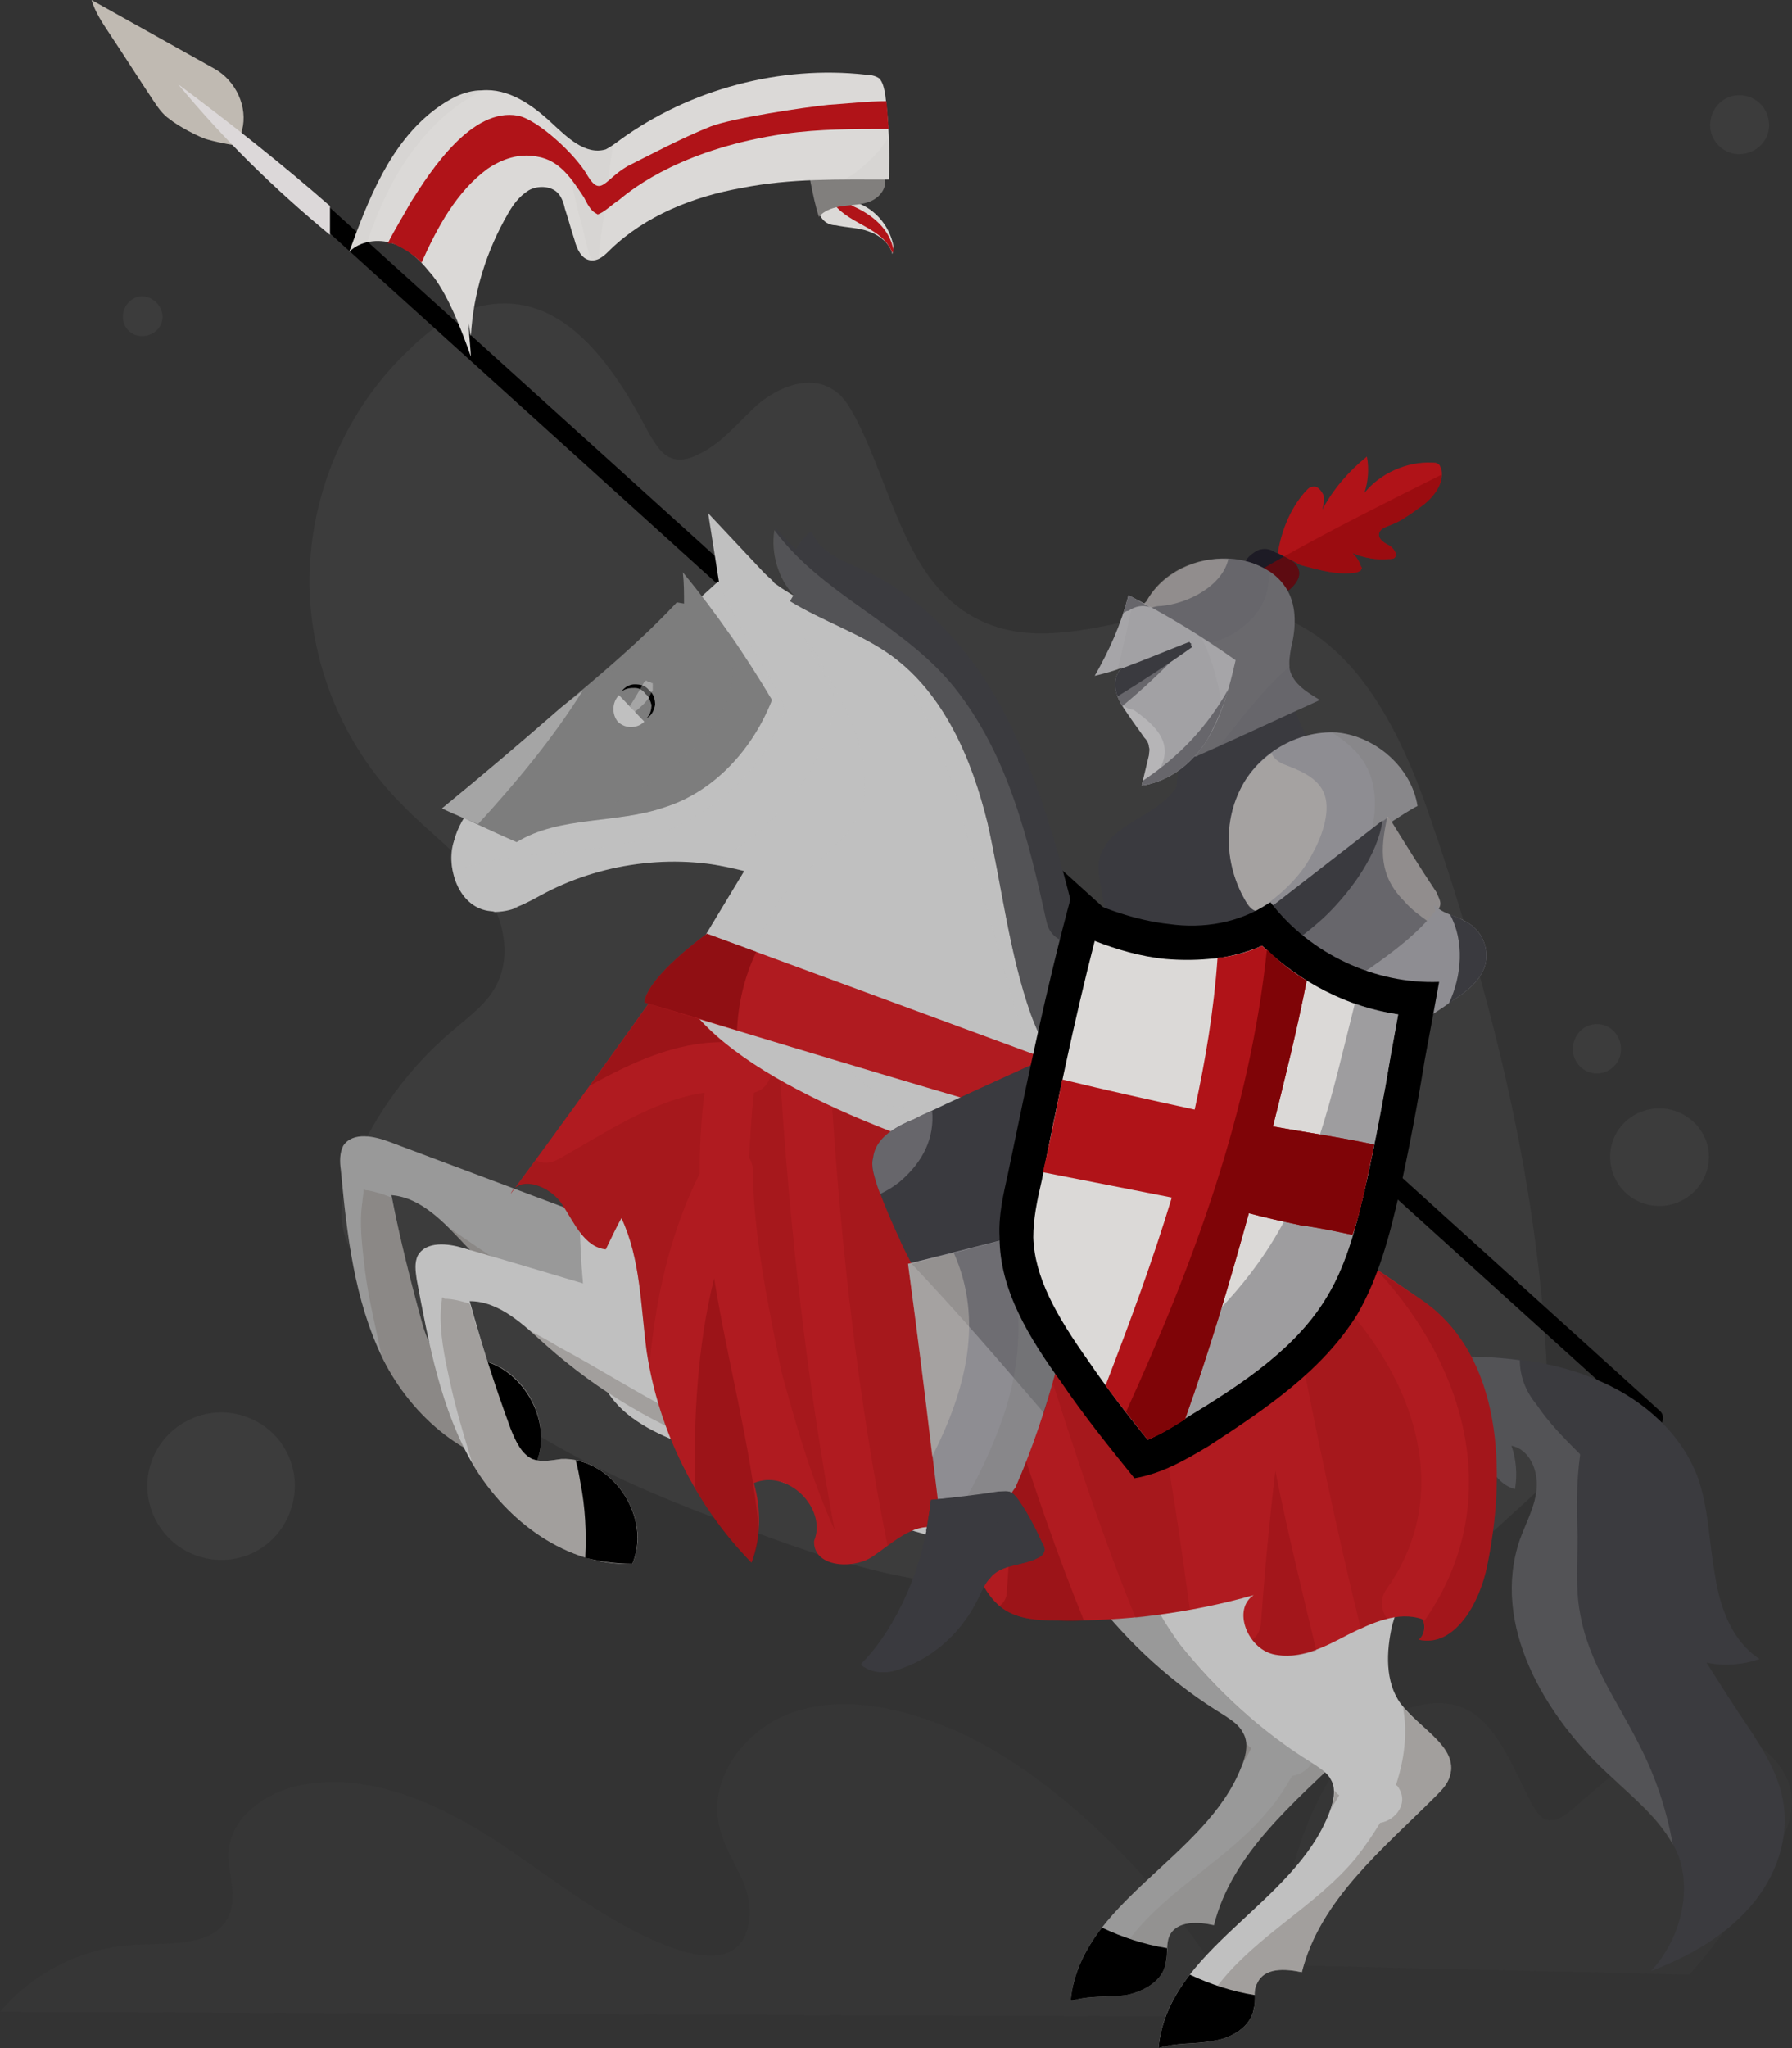<?xml version="1.0" encoding="UTF-8"?>
<!DOCTYPE svg PUBLIC "-//W3C//DTD SVG 1.1//EN" "http://www.w3.org/Graphics/SVG/1.1/DTD/svg11.dtd">
<!-- Creator: CorelDRAW X7 -->
<svg xmlns="http://www.w3.org/2000/svg" xml:space="preserve" width="1488px" height="1700px" version="1.1" style="shape-rendering:geometricPrecision; text-rendering:geometricPrecision; image-rendering:optimizeQuality; fill-rule:evenodd; clip-rule:evenodd"
viewBox="0 0 1488 1700"
 xmlns:xlink="http://www.w3.org/1999/xlink">
 <rect x="0" y="0" width="1488" height="1700" fill="#333333" stroke="none"/>
 <defs>
  <style type="text/css">
   <![CDATA[
    .str0 {stroke:black;stroke-width:15.853;stroke-linecap:round}
    .fil2 {fill:none}
    .fil12 {fill:black}
    .fil31 {fill:#1D1B25}
    .fil24 {fill:#3A3A3F}
    .fil15 {fill:#3B3B3F}
    .fil27 {fill:#67666B}
    .fil17 {fill:#7D7D7D}
    .fil30 {fill:#7F0407}
    .fil7 {fill:#817F7D}
    .fil25 {fill:#8E8D92}
    .fil9 {fill:#999999}
    .fil35 {fill:#A2A1A4}
    .fil6 {fill:#B01318}
    .fil20 {fill:#B01B20}
    .fil3 {fill:#C0BAB2}
    .fil13 {fill:silver}
    .fil5 {fill:#DBD9D7}
    .fil4 {fill:#DCD8D9}
    .fil36 {fill:white;fill-opacity:0.043}
    .fil0 {fill:#7D7D7D;fill-opacity:0.047}
    .fil8 {fill:#C0BAB2;fill-opacity:0.118}
    .fil1 {fill:#7D7D7D;fill-opacity:0.125}
    .fil34 {fill:#7D7D7D;fill-opacity:0.137}
    .fil11 {fill:#77706A;fill-opacity:0.161}
    .fil19 {fill:#7F0A0D;fill-opacity:0.2}
    .fil37 {fill:white;fill-opacity:0.212}
    .fil22 {fill:#7F0A0D;fill-opacity:0.263}
    .fil18 {fill:white;fill-opacity:0.31}
    .fil16 {fill:#7D7D7D;fill-opacity:0.369}
    .fil28 {fill:#3A3A3F;fill-opacity:0.38}
    .fil10 {fill:#77706A;fill-opacity:0.4}
    .fil21 {fill:#7F0A0D;fill-opacity:0.404}
    .fil33 {fill:#7F0407;fill-opacity:0.424}
    .fil26 {fill:#C0BAB2;fill-opacity:0.471}
    .fil14 {fill:silver;fill-opacity:0.49}
    .fil29 {fill:#67666B;fill-opacity:0.522}
    .fil32 {fill:#7F0407;fill-opacity:0.651}
    .fil23 {fill:#7F0A0D;fill-opacity:0.651}
   ]]>
  </style>
 </defs>
 <g id="Layer_x0020_1">
  <g id="_2247788006208">
   <path class="fil0" d="M1032 1674c-47,-92 -155,-207 -252,-243 -39,-15 -82,-23 -121,-10 -39,13 -71,54 -62,94 4,19 16,35 22,52 6,18 5,42 -11,52 -12,7 -27,4 -40,1 -57,-18 -103,-57 -153,-90 -50,-33 -109,-60 -167,-48 -27,6 -55,25 -58,53 -2,18 8,38 0,55 -11,25 -46,23 -74,24 -44,1 -88,22 -116,56m1032 4l0 0 0 0z"/>
   <path class="fil0" d="M1058 1631c9,-65 23,-134 68,-183 24,-26 63,-45 94,-28 17,10 27,28 36,45 6,12 11,23 17,34 3,4 5,9 10,11 8,3 15,-2 21,-7 20,-17 39,-35 62,-48 23,-13 50,-21 75,-14 25,6 47,29 47,55 0,15 -7,29 -14,42 -21,36 -44,70 -71,101m-345 -8l0 0 0 0z"/>
   <path class="fil1" d="M1240 1271c-153,1 -304,63 -456,43 -52,-6 -102,-22 -151,-40 -128,-44 -260,-105 -332,-219 -8,-12 -15,-25 -17,-40 -2,-17 3,-34 10,-49 18,-42 46,-80 80,-109 15,-13 31,-24 39,-41 13,-27 3,-60 -15,-84 -17,-24 -42,-41 -63,-63 -50,-49 -79,-120 -78,-190 1,-71 31,-140 83,-189 20,-20 46,-37 75,-38 58,-3 97,56 124,108 5,8 10,17 18,20 7,3 15,1 21,-2 21,-9 35,-28 52,-43 17,-14 42,-24 61,-12 9,5 14,14 19,23 31,59 42,138 102,168 71,36 157,-24 235,-7 76,17 116,99 141,173 61,177 104,363 97,550m-45 41l0 0 0 0z"/>
   <path class="fil1" d="M1333 1352c0,-16 13,-28 29,-28 15,0 28,12 28,28 0,16 -13,29 -28,29 -16,0 -29,-13 -29,-29z"/>
   <path class="fil1" d="M1420 104c0,-14 11,-25 24,-25 14,0 25,11 25,25 0,13 -11,24 -25,24 -13,0 -24,-11 -24,-24z"/>
   <path class="fil1" d="M1306 871c0,-12 9,-21 20,-21 11,0 20,9 20,21 0,11 -9,20 -20,20 -11,0 -20,-9 -20,-20z"/>
   <path class="fil1" d="M1337 960c0,-22 18,-40 41,-40 22,0 41,18 41,40 0,23 -19,41 -41,41 -23,0 -41,-18 -41,-41z"/>
   <path class="fil1" d="M127 1210c13,-31 49,-46 80,-33 32,13 46,49 33,80 -13,32 -49,46 -80,33 -31,-13 -46,-49 -33,-80z"/>
   <path class="fil1" d="M102 263c0,-9 7,-17 16,-17 9,0 17,8 17,17 0,9 -8,16 -17,16 -9,0 -16,-7 -16,-16z"/>
   <line class="fil2 str0" x1="1373" y1="1177" x2="244" y2= "156" />
   <g>
    <path class="fil3" d="M201 108c5,-19 -5,-41 -23,-51 -34,-19 -68,-38 -102,-57 3,10 9,19 15,28 12,18 24,37 36,55 4,6 8,12 14,16 6,5 24,15 32,17 11,3 19,4 29,6 2,1 -3,-6 -2,-7 0,-1 -2,-1 -1,0l2 -7zm0 0l0 0 0 0z"/>
   </g>
   <path class="fil4" d="M274 171c-40,-35 -83,-69 -126,-101 38,46 80,87 126,125l0 -24z"/>
   <g>
    <path class="fil5" d="M681 173c-2,3 0,7 3,10 3,3 7,4 10,4 9,2 19,2 27,5 9,3 18,10 20,19l1 -6c-3,-18 -17,-34 -35,-38l-26 6zm0 0l0 0 0 0z"/>
   </g>
   <path class="fil6" d="M693 170l11 -2c1,1 2,2 4,3 16,7 31,19 34,37l-1 2c-8,-21 -34,-23 -48,-40z"/>
   <g>
    <path class="fil7" d="M735 149c1,8 -5,15 -12,18 -7,3 -15,3 -23,4 -7,1 -15,3 -20,9 -3,-9 -5,-19 -7,-29 0,-1 -1,-3 0,-4 1,-1 3,-2 4,-2 17,-3 34,-3 51,-1l7 5zm0 0l0 0 0 0z"/>
   </g>
   <g>
    <path class="fil5" d="M391 279c2,-36 13,-71 31,-102 4,-7 9,-14 17,-19 7,-4 18,-4 24,2 3,3 5,8 6,13 3,9 5,17 8,26 2,8 6,16 13,17 7,1 12,-4 17,-9 29,-28 69,-44 109,-51 40,-8 81,-7 122,-7 1,-24 0,-48 -3,-71 -1,-5 -2,-10 -5,-13 -3,-2 -7,-3 -11,-3 -71,-8 -146,12 -204,54 -4,3 -8,6 -12,8 -17,5 -32,-10 -45,-22 -16,-15 -36,-29 -58,-27 -14,0 -27,7 -39,16 -37,28 -55,74 -71,118 9,-9 24,-11 36,-7 12,4 22,13 30,23 15,16 28,51 35,71 0,-4 -2,-23 -2,-28l2 11zm0 0l0 0 0 0z"/>
   </g>
   <path class="fil8" d="M708 145c12,-9 23,-19 30,-32 1,12 1,24 0,36 -12,0 -24,0 -36,0 2,-2 4,-3 6,-4z"/>
   <path class="fil8" d="M491 216c-3,-8 -5,-17 -7,-26 -6,-20 -9,-41 -16,-61 -4,-11 -9,-21 -14,-31 1,1 3,2 4,4 13,12 28,27 45,22 2,-1 4,-2 6,-3 -3,18 -5,37 -7,55 -2,13 -4,26 -5,39 -2,1 -4,1 -6,1z"/>
   <path class="fil8" d="M305 201c-5,1 -11,4 -15,8 16,-44 34,-90 71,-118 12,-9 25,-16 39,-16 0,0 1,0 1,0 -49,24 -79,74 -96,126z"/>
   <path class="fil6" d="M341 168c17,-27 51,-79 89,-72 16,3 48,32 58,50 11,18 14,3 33,-8 0,0 0,0 0,0 18,-9 44,-23 69,-33 18,-7 78,-16 98,-18 16,-1 32,-3 48,-3 1,8 1,15 2,23 -29,0 -58,0 -86,4 -83,12 -125,44 -138,55 -5,3 -13,11 -18,12 1,0 -2,-1 -4,-3 -3,-3 -5,-7 -7,-11 -10,-15 -20,-31 -39,-34 -15,-3 -29,2 -41,10 -26,19 -42,49 -55,78 -7,-7 -15,-12 -24,-16 -1,0 -3,0 -4,0 6,-12 13,-23 19,-34z"/>
   <g>
    <path class="fil9" d="M908 1155c-19,36 -39,76 -30,116 5,20 16,37 29,54 30,39 67,73 110,99 6,4 12,8 15,14 5,8 3,19 -1,28 -29,76 -135,113 -142,195 15,-5 31,-3 46,-5 15,-3 31,-12 33,-27 2,-7 0,-15 3,-22 6,-13 24,-12 37,-9 15,-60 67,-102 111,-145 5,-6 10,-11 12,-18 7,-24 -25,-39 -40,-60 -14,-18 -13,-43 -7,-65 5,-21 15,-42 17,-65 5,-45 -21,-89 -55,-118 -17,-14 -37,-26 -59,-28 -22,-1 -46,11 -53,31l-26 25zm0 0l0 0 0 0z"/>
   </g>
   <path class="fil10" d="M1039 1451c-2,4 -4,8 -7,12 2,-5 3,-11 3,-16 1,2 3,3 4,4z"/>
   <path class="fil11" d="M939 1608c32,-41 81,-65 114,-105 8,-9 14,-19 20,-29 14,-2 25,-17 14,-31 0,0 0,0 0,0 6,-21 9,-43 5,-65 16,19 46,34 39,57 -2,7 -7,12 -12,18 -44,43 -96,85 -111,145 -13,-3 -31,-4 -37,9 -3,7 -1,15 -3,22 -2,15 -18,24 -33,27 -10,1 -20,1 -30,2 12,-17 22,-35 34,-50z"/>
   <path class="fil12" d="M969 1617c0,4 0,8 -1,12 -2,15 -18,24 -33,27 -15,2 -31,0 -46,5 2,-23 12,-43 26,-61 17,8 35,14 54,17z"/>
   <g>
    <path class="fil9" d="M525 885c-33,30 -51,75 -49,120 -51,-19 -101,-38 -152,-57 -13,-5 -31,-9 -39,3 -3,6 -3,13 -2,20 5,53 11,108 35,157 24,48 71,89 125,91 20,-37 -10,-90 -52,-91 -8,0 -16,1 -24,-2 -9,-5 -13,-16 -16,-26 -10,-36 -19,-72 -26,-108 25,2 44,23 61,41 40,42 88,75 141,98 36,16 78,26 114,9 46,-23 61,-83 51,-133 -7,-36 -24,-71 -51,-95 -28,-24 -66,-36 -102,-29l-14 2zm0 0l0 0 0 0z"/>
   </g>
   <path class="fil10" d="M317 1126c-5,-24 -11,-48 -14,-72 -2,-18 -5,-38 -2,-57 0,-2 1,-7 1,-10 1,1 2,1 3,1 6,1 13,3 20,6 8,36 16,71 26,106 3,10 7,21 16,26 8,3 16,2 24,2 42,1 72,54 52,91 -54,-2 -101,-43 -125,-91 0,-1 0,-1 -1,-2z"/>
   <path class="fil10" d="M386 1033c-4,-4 -9,-9 -13,-14 8,6 16,11 23,16 31,20 60,42 92,61 24,14 50,30 79,30 79,1 110,-90 110,-164 7,14 12,29 15,45 10,50 -5,110 -51,133 -36,17 -78,7 -114,-9 -53,-23 -101,-56 -141,-98z"/>
   <path class="fil12" d="M405 1211c3,-21 3,-41 0,-61 0,-7 -1,-13 -2,-20 35,10 58,56 40,89 -13,-1 -26,-3 -38,-8 0,0 0,0 0,0z"/>
   <path class="fil13" d="M430 753c-7,3 -14,4 -21,4 7,-2 14,-3 21,-4z"/>
   <path class="fil13" d="M377 698c6,-23 25,-41 43,-57 59,-53 118,-105 176,-158l1 0c-3,-19 -6,-38 -9,-57 16,17 31,33 47,50 3,3 6,5 8,8l0 0c33,24 73,35 105,60 57,43 77,119 89,189 13,71 25,146 73,200 47,53 120,73 185,101 66,29 133,78 139,149 3,36 -11,73 -35,101 -24,28 -57,47 -92,60 -36,12 -79,17 -111,-3 -13,-9 -23,-20 -35,-29 -48,-35 -115,-23 -174,-34 -25,-5 -49,-14 -72,-23 -47,-18 -93,-35 -139,-53 -26,-10 -53,-21 -69,-43 -15,-21 -18,-47 -21,-72 -4,-46 -9,-93 4,-137 9,-30 25,-57 41,-83 29,-48 58,-96 87,-144 -54,-15 -115,-8 -165,18 -15,8 -31,18 -48,15 -24,-4 -35,-35 -28,-58z"/>
   <path class="fil14" d="M503 916c138,57 285,60 431,45 2,0 4,-1 5,-1 46,34 103,51 156,74 66,29 133,78 139,149 3,36 -11,73 -35,101 -24,28 -57,47 -92,60 -36,12 -79,17 -111,-3 -13,-9 -23,-20 -35,-29 -48,-35 -115,-23 -174,-34 -25,-5 -49,-14 -72,-23l-139 -53c-26,-10 -53,-21 -69,-43 -15,-21 -18,-47 -21,-72 -4,-46 -9,-93 4,-137 4,-12 8,-23 13,-34z"/>
   <path class="fil14" d="M629 545c6,11 13,22 19,34 5,9 2,15 -2,25 -16,35 -45,61 -78,79 -40,21 -83,22 -126,27 -23,2 -45,6 -66,13 -2,-8 -2,-17 1,-25 6,-23 25,-41 43,-57 59,-52 117,-105 176,-158 10,21 21,41 33,62z"/>
   <path class="fil14" d="M835 915c18,6 39,-12 25,-30 -14,-19 -57,-206 -80,-265 -14,-35 -33,-66 -57,-93 9,5 17,11 25,17 57,43 77,119 89,189 13,67 23,137 64,190 -73,6 -95,4 -167,-6 -13,-25 -128,-91 -129,-119 56,29 170,97 230,117z"/>
   <path class="fil14" d="M673 540c-2,-3 -3,-6 -5,-10 2,2 4,4 7,7 0,1 0,2 1,3 19,34 46,77 42,118 -4,40 -47,56 -68,86 -37,50 -36,113 -15,170 -38,-8 -75,-19 -112,-34 3,-4 5,-9 8,-13l87 -144c-9,-2 -18,-4 -28,-6 8,-4 16,-9 24,-14 34,-25 62,-59 75,-98 3,-11 6,-20 2,-31 -5,-12 -12,-23 -18,-34z"/>
   <path class="fil10" d="M957 1245c6,41 23,78 47,115 17,28 35,56 56,80 3,3 5,6 8,9 -34,-24 -64,-53 -89,-85 -12,-17 -23,-34 -28,-54 -5,-22 -1,-44 6,-65z"/>
   <path class="fil10" d="M1174 1282c0,1 0,2 0,2 -3,23 -12,44 -18,65 0,2 0,3 -1,4 0,-8 1,-16 3,-24 4,-16 9,-31 16,-47z"/>
   <g>
    <path class="fil13" d="M981 1194c-19,36 -39,76 -30,116 5,20 16,37 28,54 31,39 68,73 110,99 6,4 13,8 16,14 5,8 2,19 -1,27 -29,77 -135,114 -142,196 15,-5 30,-3 45,-6 15,-2 31,-11 34,-26 2,-7 -1,-15 3,-22 6,-13 23,-12 37,-9 15,-60 67,-102 111,-146 5,-5 10,-10 12,-17 7,-24 -25,-39 -41,-60 -13,-18 -12,-43 -7,-65 6,-21 15,-42 18,-65 4,-45 -21,-89 -56,-118 -16,-14 -36,-26 -58,-28 -22,-1 -46,10 -54,31l-25 25zm0 0l0 0 0 0z"/>
   </g>
   <path class="fil10" d="M1112 1490c-2,4 -5,8 -7,12 2,-5 3,-11 3,-16 1,1 2,3 4,4z"/>
   <path class="fil10" d="M1012 1647c32,-41 81,-65 114,-105 7,-9 14,-19 20,-29 13,-2 25,-17 14,-31 0,0 0,0 -1,0 7,-21 10,-43 6,-65 16,19 46,33 39,57 -2,7 -7,12 -12,17 -44,44 -96,86 -111,146 -14,-3 -31,-4 -37,9 -4,7 -1,15 -3,22 -3,15 -19,24 -34,26 -9,2 -19,2 -29,3 11,-17 21,-35 34,-50z"/>
   <path class="fil12" d="M1042 1656c0,4 0,8 -1,12 -3,15 -19,24 -34,26 -15,3 -30,1 -45,6 2,-23 12,-43 26,-61 17,8 35,14 54,17z"/>
   <g>
    <path class="fil13" d="M581 958c-30,33 -45,79 -40,124 -52,-15 -104,-31 -156,-46 -13,-4 -31,-6 -38,6 -3,6 -2,13 -1,20 10,53 20,108 47,154 28,47 78,84 132,82 17,-38 -17,-89 -59,-87 -8,1 -16,3 -24,0 -9,-4 -14,-15 -18,-25 -13,-35 -24,-70 -34,-106 25,0 45,20 64,37 43,38 93,68 148,87 37,12 80,20 114,0 44,-26 54,-87 41,-136 -9,-36 -29,-69 -58,-91 -30,-22 -69,-32 -104,-21l-14 2zm0 0l0 0 0 0z"/>
   </g>
   <path class="fil10" d="M392 1214c-7,-23 -14,-46 -19,-70 -4,-18 -8,-38 -7,-57 0,-2 1,-7 1,-10 1,0 2,0 2,1 7,0 14,2 21,4 10,35 22,70 34,104 4,10 9,21 18,25 8,3 16,1 24,0 42,-2 76,49 59,87 -54,2 -104,-35 -132,-82 0,0 0,-1 -1,-2z"/>
   <path class="fil10" d="M454 1117c-5,-4 -10,-9 -15,-13 9,5 17,9 25,14 32,17 63,37 96,54 25,12 53,25 82,24 78,-5 102,-98 97,-172 8,13 14,28 18,44 13,49 3,110 -41,136 -34,20 -77,12 -114,0 -55,-19 -105,-49 -148,-87z"/>
   <path class="fil12" d="M486 1292c1,-20 0,-41 -4,-61 -1,-6 -2,-12 -4,-19 36,7 62,51 47,86 -14,0 -27,-2 -39,-5 0,-1 0,-1 0,-1z"/>
   <g>
    <path class="fil15" d="M659 494c-13,-15 -19,-36 -15,-56 5,6 11,12 17,18 3,-6 7,-11 13,-15 6,17 26,25 43,32 56,26 98,77 124,133 27,56 42,117 57,177 16,61 33,121 66,174 -53,-15 -89,-64 -108,-115 -18,-51 -24,-106 -36,-159 -13,-53 -36,-107 -80,-139 -25,-18 -56,-28 -84,-45l3 -5zm0 0l0 0 0 0z"/>
   </g>
   <path class="fil16" d="M643 440c40,54 107,78 149,130 45,56 62,127 77,195 3,15 18,20 29,16 0,1 0,2 0,2 16,61 33,121 66,174 -53,-15 -89,-64 -108,-115 -18,-51 -24,-106 -36,-159 -13,-53 -36,-107 -80,-139 -25,-18 -56,-28 -84,-45l3 -5c-13,-14 -19,-35 -16,-54z"/>
   <g>
    <path class="fil15" d="M1217 1126c39,0 78,5 113,21 36,16 67,44 80,80 9,26 9,53 14,80 4,27 14,55 37,70 -14,5 -30,6 -44,3 12,19 24,38 37,57 11,17 22,35 26,55 7,32 -5,66 -27,91 -22,25 -51,41 -82,53 23,-25 34,-63 23,-95 -11,-28 -35,-47 -57,-67 -55,-50 -99,-126 -75,-196 5,-14 13,-28 14,-43 1,-15 -6,-32 -21,-35 4,11 5,24 3,36 -19,-5 -27,-29 -28,-48 -1,-20 1,-42 -10,-59l-3 -3zm0 0l0 0 0 0z"/>
   </g>
   <path class="fil16" d="M1217 1126c15,0 30,1 45,3 0,12 4,25 14,37 10,15 23,28 36,41 0,0 0,1 0,1 -3,22 -3,44 -2,67 0,21 -2,43 2,64 7,41 31,73 49,109 14,27 23,55 28,83 -12,-22 -33,-39 -52,-57 -55,-50 -99,-126 -75,-196 5,-14 13,-28 14,-43 1,-15 -6,-32 -21,-35 4,11 5,24 3,36 -19,-5 -27,-29 -28,-48 -1,-20 1,-42 -10,-59l-3 -3z"/>
   <g>
    <path class="fil17" d="M465 588c34,-28 67,-56 97,-88l6 1c0,-9 0,-17 -1,-26 28,34 52,69 74,106 -16,41 -48,76 -89,89 -40,14 -87,7 -123,29 -21,-9 -41,-19 -62,-28 33,-27 66,-55 98,-83zm49 -11c-6,6 -6,16 -1,22 6,6 16,6 22,0l-21 -22zm0 0l0 0 0 0z"/>
   </g>
   <path class="fil16" d="M465 588c30,-25 59,-50 87,-77 -3,5 -6,11 -10,16 -50,43 -96,92 -141,141 -7,3 -15,5 -23,8 -3,-1 -7,-3 -11,-5 33,-27 66,-55 98,-83z"/>
   <path class="fil16" d="M480 681c20,-9 40,-19 58,-30 31,-20 62,-45 69,-83 3,-14 2,-28 -1,-42 12,18 24,36 35,55 -16,41 -48,76 -89,89 -24,8 -50,9 -75,13 1,-1 2,-1 3,-2z"/>
   <path class="fil12" d="M537 596c4,-2 6,-6 7,-11 0,-4 -1,-9 -5,-12 -3,-4 -7,-5 -12,-5 -4,0 -8,2 -11,6 4,-3 8,-3 11,-3 4,0 7,2 9,5 3,2 4,6 5,9 0,4 -1,8 -4,11z"/>
   <path class="fil18" d="M535 566c0,0 0,0 0,0 1,0 1,-1 1,-1 0,0 1,0 1,0 1,1 1,1 2,1 1,0 1,0 2,1 0,0 0,0 1,0 0,0 0,0 0,1 0,0 0,0 0,1 0,0 0,0 1,0 -1,0 -1,1 -1,1 0,2 0,2 0,1 0,0 0,0 0,0 0,1 0,2 0,2 0,0 0,1 -1,1 -2,7 -8,12 -14,17l-4 -5c4,-6 8,-13 12,-20z"/>
   <path class="fil18" d="M397 684c-10,-4 -20,-8 -30,-13 33,-27 66,-55 98,-83 6,-5 13,-10 19,-15 0,0 0,0 0,0 -25,40 -55,76 -87,111z"/>
   <path class="fil19" d="M958 1006c5,1 10,2 15,3 -2,3 -2,7 -2,10 1,12 2,23 3,35 -5,-16 -10,-32 -16,-48z"/>
   <g>
    <path class="fil20" d="M1141 1052c-39,-22 -535,-96 -584,-245 -44,62 -88,123 -133,184 7,-16 33,-7 43,9 10,15 18,35 36,37 4,-8 8,-17 13,-26 16,34 16,74 21,111 10,66 41,128 87,175 8,-21 8,-45 2,-66 28,-12 61,21 50,48 -1,21 30,24 47,14 17,-11 34,-29 54,-25 28,5 31,47 53,65 13,11 31,12 47,12 56,1 111,-6 164,-21 -18,12 -5,44 16,49 22,5 43,-6 62,-16 20,-10 42,-20 62,-13 3,5 2,13 -3,17 30,7 51,-31 57,-62 16,-78 12,-173 -53,-219l-41 -28zm0 0l0 0 0 0z"/>
   </g>
   <path class="fil19" d="M693 1270c-19,-42 -32,-87 -44,-131 -11,-55 -23,-111 -24,-168 0,-4 -1,-7 -3,-10 1,-18 2,-36 4,-54 8,-2 12,-8 14,-14 3,1 6,3 8,4 8,125 22,250 45,373z"/>
   <path class="fil19" d="M445 963c5,3 12,3 19,-1 36,-20 78,-49 121,-55 -3,22 -4,45 -4,67 -25,50 -37,105 -42,162 0,-5 -1,-9 -2,-14 -5,-37 -5,-77 -21,-111 -5,9 -9,18 -13,26 -18,-2 -26,-22 -36,-37 -8,-13 -29,-22 -39,-14 6,-8 11,-15 17,-23z"/>
   <path class="fil19" d="M691 919c65,30 144,54 218,74 46,109 63,226 79,343 -15,3 -30,5 -45,7 -35,-86 -62,-174 -90,-262 -7,-20 -34,-14 -39,4 -18,65 -13,132 -16,198 -5,-7 -12,-13 -21,-15 -15,-3 -28,6 -40,15 -24,-120 -38,-242 -46,-364z"/>
   <path class="fil19" d="M1027 1155c-2,-21 -5,-42 -7,-63 5,10 9,21 13,31 -2,11 -4,21 -6,32z"/>
   <path class="fil19" d="M1063 1091c-1,-5 -4,-10 -6,-14 0,-3 -1,-5 -2,-8 -4,-7 -9,-14 -13,-21 -5,-9 -10,-17 -15,-26 7,2 14,4 21,6 96,56 177,186 104,290 -7,9 -5,19 0,26 -7,1 -14,4 -22,8 -20,-81 -37,-163 -53,-245 -1,-8 -7,-14 -14,-16z"/>
   <path class="fil21" d="M593 1061c11,69 30,137 37,207 0,10 -2,20 -6,29 -18,-18 -34,-39 -47,-62 -1,-58 2,-118 16,-174z"/>
   <path class="fil22" d="M1047 1348c3,-42 7,-85 12,-127 10,50 22,99 34,149 -12,4 -24,6 -36,3 -6,-2 -13,-6 -17,-12 4,-3 6,-7 7,-13z"/>
   <path class="fil22" d="M1182 1346c0,-1 1,-1 1,-1 68,-98 34,-211 -39,-290l38 25c65,46 69,141 53,219 -6,31 -27,69 -57,62 5,-4 6,-10 4,-15z"/>
   <path class="fil21" d="M490 901c22,-31 45,-62 67,-94 7,21 22,40 43,58 -39,0 -76,17 -110,36z"/>
   <path class="fil21" d="M836 1321c4,-47 3,-95 5,-142 18,56 37,112 59,166 -8,1 -15,1 -23,0 -16,0 -34,-1 -47,-12 0,0 0,0 0,0 4,-3 6,-7 6,-12z"/>
   <path class="fil20" d="M587 775c0,0 -49,35 -52,57 0,0 379,116 429,125l-27 -53 -350 -129z"/>
   <path class="fil23" d="M612 855c-46,-14 -77,-23 -77,-23 3,-22 52,-57 52,-57l41 15c-10,21 -15,43 -16,65z"/>
   <path class="fil23" d="M873 881l64 23 27 53c-11,-2 -38,-9 -73,-19 -6,-19 -12,-38 -18,-57z"/>
   <g>
    <path class="fil24" d="M1074 587c3,8 9,20 12,28 -19,5 -38,17 -57,22 -19,6 -38,12 -52,26 -2,2 2,-30 4,-34l93 -42zm0 0l0 0 0 0z"/>
   </g>
   <path class="fil24" d="M981 629l64 -25c-16,14 -50,31 -65,46 -8,3 3,6 -3,13 -2,2 2,-30 4,-34z"/>
   <g>
    <path class="fil24" d="M977 653c-15,25 -58,31 -64,60 -2,8 0,15 1,23 10,56 25,111 44,164 64,-20 123,-53 174,-97 5,-5 11,-10 15,-16 13,-21 5,-48 -4,-72 -13,-36 -27,-74 -53,-102l-113 40zm0 0l0 0 0 0z"/>
   </g>
   <path class="fil24" d="M938 778c44,-52 87,-105 130,-158l22 -7c26,28 40,66 53,102 9,24 17,51 4,72 -4,6 -10,11 -15,16 -51,44 -110,77 -174,97 -13,-38 -25,-76 -34,-115 5,-1 10,-3 14,-7z"/>
   <g>
    <path class="fil25" d="M1175 670c-44,25 -112,85 -125,83 -2,0 -3,3 -5,3 -4,1 -7,-3 -10,-7 -17,-28 -20,-64 -5,-94 14,-29 47,-49 80,-47 32,3 62,29 67,61l-2 1zm0 0l0 0 0 0z"/>
   </g>
   <path class="fil26" d="M1065 634c13,5 30,11 35,26 5,15 -3,36 -11,50 -10,19 -27,34 -45,46 -4,0 -7,-3 -9,-7 -17,-28 -20,-64 -5,-94 6,-12 15,-22 26,-30 1,4 5,7 9,9z"/>
   <path class="fil16" d="M1134 635c-7,-12 -17,-20 -28,-27 1,0 2,0 4,0 32,3 62,29 67,61l-2 1c-11,6 -24,15 -37,24 5,-20 6,-41 -4,-59z"/>
   <g>
    <path class="fil27" d="M1153 678c13,21 26,42 40,63 1,3 3,6 3,9 0,3 -2,5 -3,7 -21,29 -52,51 -87,61 -16,-23 -33,-45 -52,-64l99 -76zm0 0l0 0 0 0z"/>
   </g>
   <path class="fil26" d="M1193 757c-2,3 -4,6 -7,8 -7,-5 -14,-10 -20,-17 -21,-21 -20,-43 -14,-70l1 0c13,21 26,42 40,63 1,3 3,6 3,9 0,3 -2,5 -3,7z"/>
   <path class="fil24" d="M1103 758c-8,8 -17,15 -26,22 -7,-9 -15,-18 -23,-26l94 -73c-4,29 -27,59 -45,77z"/>
   <g>
    <path class="fil25" d="M1191 751c7,8 19,9 28,15 12,7 18,22 14,36 -4,12 -15,21 -26,28 -21,15 -43,29 -68,35 -25,6 -53,4 -74,-11 24,-17 48,-34 72,-50 20,-14 40,-29 55,-48l-1 -5zm0 0l0 0 0 0z"/>
   </g>
   <path class="fil24" d="M1204 759c5,2 10,4 15,7 12,7 18,22 14,36 -4,12 -15,21 -26,28 -1,1 -2,2 -4,3 11,-23 13,-52 1,-74z"/>
   <g>
    <path class="fil24" d="M865 880c-35,16 -71,32 -106,49 -15,6 -32,16 -34,32 -2,7 1,15 3,22 8,22 17,42 27,62 1,2 2,4 4,5 3,2 7,2 10,2 20,-2 39,-4 59,-6 3,0 7,-1 9,-3 2,-2 2,-5 2,-8 7,-50 13,-101 20,-151l6 -4zm0 0l0 0 0 0z"/>
   </g>
   <path class="fil27" d="M747 981c-5,4 -10,7 -16,10 -1,-2 -2,-5 -3,-8 -2,-7 -5,-15 -3,-22 2,-17 19,-26 34,-32 5,-3 10,-5 15,-7 2,22 -7,42 -27,59z"/>
   <path class="fil24" d="M813 904c17,-8 35,-16 52,-24l-6 4c-7,50 -13,101 -20,151 0,3 0,6 -2,8 -2,2 -6,3 -9,3 -20,2 -39,4 -59,6 -3,0 -7,0 -10,-2 -2,-1 -3,-3 -4,-5 -3,-6 -6,-11 -8,-17 46,-25 79,-70 66,-124z"/>
   <g>
    <path class="fil25" d="M754 1049c9,66 17,132 25,198 0,2 1,4 2,5 2,2 4,1 6,1 14,-2 27,-5 41,-8 3,0 7,-1 10,-4 2,-1 3,-4 5,-6 14,-32 25,-65 34,-98 5,-20 9,-41 7,-61 -2,-20 -10,-41 -27,-53l-103 26zm0 0l0 0 0 0z"/>
   </g>
   <path class="fil28" d="M867 1173c-36,-42 -72,-84 -110,-124l100 -26c17,12 25,33 27,53 2,20 -2,41 -7,61 -3,12 -7,24 -10,36z"/>
   <path class="fil26" d="M774 1209c-6,-53 -13,-107 -20,-160l38 -9c25,56 10,114 -18,169z"/>
   <path class="fil16" d="M833 1176c17,-50 17,-100 -1,-146l25 -7c17,12 25,33 27,53 2,20 -2,41 -7,61 -9,33 -20,66 -34,98 -2,2 -3,5 -5,6 -3,3 -7,4 -10,4 -10,2 -20,4 -30,6 14,-24 26,-49 35,-75z"/>
   <g>
    <path class="fil24" d="M772 1253c-6,49 -26,95 -57,129 10,8 23,7 33,3 29,-10 52,-32 65,-60 3,-6 5,-11 9,-15 9,-12 27,-10 40,-17 2,-1 4,-2 5,-5 1,-2 0,-5 -2,-8 -5,-11 -11,-23 -18,-33 -2,-3 -4,-6 -7,-8 -3,-2 -7,-1 -11,-1 -19,3 -38,5 -56,7l-1 8zm0 0l0 0 0 0z"/>
   </g>
   <path class="fil24" d="M769 1271c1,-6 2,-12 3,-18l1 -8c7,-1 14,-1 21,-2 -5,10 -15,19 -25,28z"/>
   <path class="fil24" d="M732 1361c21,-12 37,-26 53,-48 18,-26 50,-42 53,-75 1,1 2,1 2,1 3,2 5,5 7,8 7,10 13,22 18,33 2,3 3,6 2,8 -1,3 -3,4 -5,5 -13,7 -31,5 -40,17 -4,4 -6,9 -9,15 -13,28 -36,50 -65,60 -10,4 -23,5 -33,-4 6,-6 12,-13 17,-20z"/>
   <g>
    <path class="fil12" d="M1053 750c-24,16 -54,21 -82,17 -28,-3 -55,-13 -81,-25 -21,77 -37,155 -53,232 -4,18 -8,35 -7,53 0,44 25,84 51,120 19,28 40,54 61,80 23,-4 42,-15 62,-27 46,-30 94,-62 123,-109 18,-31 27,-66 35,-101 8,-36 15,-73 21,-110 4,-21 8,-43 12,-65 -53,2 -107,-23 -140,-66l-2 1zm0 0l0 0 0 0z"/>
   </g>
   <path class="fil5" d="M1161 842l-6 33c-6,36 -13,73 -21,109 -7,30 -15,64 -32,92 -25,42 -68,71 -114,99 -13,8 -24,15 -35,20 -17,-21 -34,-43 -49,-65 -27,-38 -45,-70 -46,-103 0,-15 3,-30 7,-47 13,-65 27,-133 44,-199 18,7 38,13 59,15 12,1 24,1 35,0 16,-1 31,-5 45,-11 31,30 71,51 113,57z"/>
   <path class="fil29" d="M1045 1048c46,-64 61,-140 80,-215 12,4 24,7 36,9l-6 33c-6,36 -13,73 -21,109 -7,30 -15,64 -32,92 -25,42 -68,71 -114,99 -13,8 -24,15 -35,20 -10,-12 -19,-23 -27,-35 44,-32 87,-67 119,-112z"/>
   <path class="fil6" d="M866 973c6,-26 11,-51 16,-77 37,9 73,17 110,25 9,-41 16,-83 19,-126 13,-1 26,-5 37,-10 11,11 24,21 37,29 -8,41 -18,81 -28,121 28,5 56,9 84,15 -2,11 -5,23 -7,34 -3,13 -6,27 -11,41 -14,-3 -28,-6 -43,-8 -14,-3 -28,-6 -43,-10 -16,58 -33,115 -53,171 -11,7 -21,13 -31,17 -12,-15 -24,-30 -35,-45 20,-52 39,-103 55,-156 -36,-7 -71,-14 -107,-21z"/>
   <path class="fil30" d="M1052 788c10,10 21,19 33,26 -8,41 -18,81 -28,121 28,5 56,9 84,15 -2,11 -5,23 -7,34 -3,13 -6,27 -11,41 -14,-3 -28,-6 -43,-8 -14,-3 -28,-6 -43,-10 -16,58 -33,115 -53,171 -11,7 -21,13 -31,17 -6,-8 -12,-15 -18,-23 56,-123 103,-249 117,-384z"/>
   <g>
    <path class="fil31" d="M1034 467c0,-4 10,-11 13,-11 4,-1 8,0 11,2 5,2 10,5 14,7 3,2 5,4 6,7 3,7 -3,14 -8,18l-36 -23zm0 0l0 0 0 0z"/>
   </g>
   <g>
    <path class="fil6" d="M1061 459c3,-18 10,-36 22,-50 2,-2 4,-5 7,-5 4,-1 7,3 9,7 1,4 0,8 -1,12 9,-17 22,-32 37,-44 2,10 1,21 -2,30 13,-16 35,-26 56,-25 2,0 4,0 5,1 2,1 2,3 3,5 2,11 -6,22 -15,29 0,0 -16,12 -23,15 -6,3 -14,4 -14,10 0,4 5,7 9,9 3,2 7,7 4,10 -1,1 -3,1 -5,1 -10,1 -21,-1 -30,-5 3,3 6,7 7,11 1,1 1,2 0,3 0,1 -1,1 -3,2 -15,3 -32,-2 -47,-6l-19 -10zm0 0l0 0 0 0z"/>
   </g>
   <path class="fil32" d="M1066 462c2,1 4,2 6,3 3,2 5,4 6,7 3,7 -3,14 -8,18l-25 -16c7,-4 14,-8 21,-12z"/>
   <path class="fil33" d="M1197 394c0,10 -7,19 -15,25 0,0 -16,12 -23,15 -6,3 -14,4 -14,10 0,4 5,7 9,9 3,2 7,7 4,10 -1,1 -3,1 -5,1 -10,1 -21,-1 -30,-5 3,3 6,7 7,11 1,1 1,2 0,3 0,1 -1,1 -3,2 -15,3 -32,-2 -47,-6l-14 -7c43,-24 87,-46 131,-68z"/>
   <g>
    <path class="fil27" d="M952 499c19,-33 67,-46 100,-26 7,4 13,10 17,17 8,14 7,32 3,48 -1,6 -2,12 -1,18 3,12 15,19 25,25 -33,15 -67,31 -101,46 -1,1 -2,1 -3,1 -1,0 -2,-2 -2,-3 -17,-39 -31,-81 -41,-123l3 -3zm0 0l0 0 0 0z"/>
   </g>
   <path class="fil26" d="M964 503c-6,0 -10,2 -13,6 -1,-3 -1,-5 -2,-7l3 -3c13,-24 41,-37 68,-35 -5,22 -33,37 -56,39z"/>
   <path class="fil34" d="M1039 514c11,-11 15,-25 15,-40 6,4 12,10 15,16 8,14 7,32 3,48 -1,5 -2,10 -1,15 -23,20 -40,43 -59,67 -6,2 -11,5 -17,7 -1,1 -2,1 -3,1 -1,0 -2,-2 -2,-3 -13,-30 -24,-61 -33,-93 28,8 60,5 82,-18z"/>
   <g>
    <path class="fil35" d="M1026 548c-28,-20 -58,-38 -89,-54 -6,24 -16,46 -28,67 8,-2 16,-4 23,-7 -6,5 -7,14 -5,21 2,8 7,14 11,20 4,6 8,11 12,17 2,2 4,5 4,8 1,2 0,5 0,7 -2,8 -4,17 -6,25 23,-3 43,-19 55,-39 12,-20 18,-43 23,-65l0 0zm0 0l0 0 0 0z"/>
   </g>
   <path class="fil36" d="M998 530c10,6 19,12 28,18l0 0c-3,13 -7,27 -11,40 -3,-20 -8,-40 -17,-58z"/>
   <path class="fil37" d="M960 643c-2,3 -3,5 -3,7 -3,1 -6,2 -9,2l6 -25c0,-2 1,-5 0,-7 0,-3 -2,-6 -4,-8l-12 -17c-2,-3 -4,-6 -6,-10 2,2 6,4 9,4 20,14 36,30 19,54z"/>
   <path class="fil36" d="M940 504c-4,18 -8,35 -12,52 -7,2 -13,3 -19,5 12,-21 22,-43 28,-67 2,1 4,2 6,4 -1,2 -2,4 -3,6z"/>
   <path class="fil27" d="M1020 572c-4,14 -10,28 -17,41 -12,20 -32,36 -55,39l1 -4c30,-20 53,-44 71,-76z"/>
   <path class="fil27" d="M937 507c-2,0 -3,1 -4,2 1,-5 3,-10 4,-15 6,3 12,7 18,10 -6,-2 -12,-1 -18,3z"/>
   <path class="fil27" d="M930 556c4,-1 7,-3 11,-5 13,-3 26,-7 39,-10 -15,16 -31,31 -48,45 -2,-3 -4,-7 -5,-11 -2,-6 -1,-14 3,-19z"/>
   <path class="fil24" d="M990 537c-21,15 -41,28 -62,41 0,-1 -1,-2 -1,-3 -2,-7 -1,-15 4,-20 19,-7 38,-15 56,-22 0,0 0,0 1,0 0,1 1,1 1,1 0,0 0,0 0,0 0,0 0,0 0,1 0,1 0,1 1,2z"/>
  </g>
 </g>
</svg>
